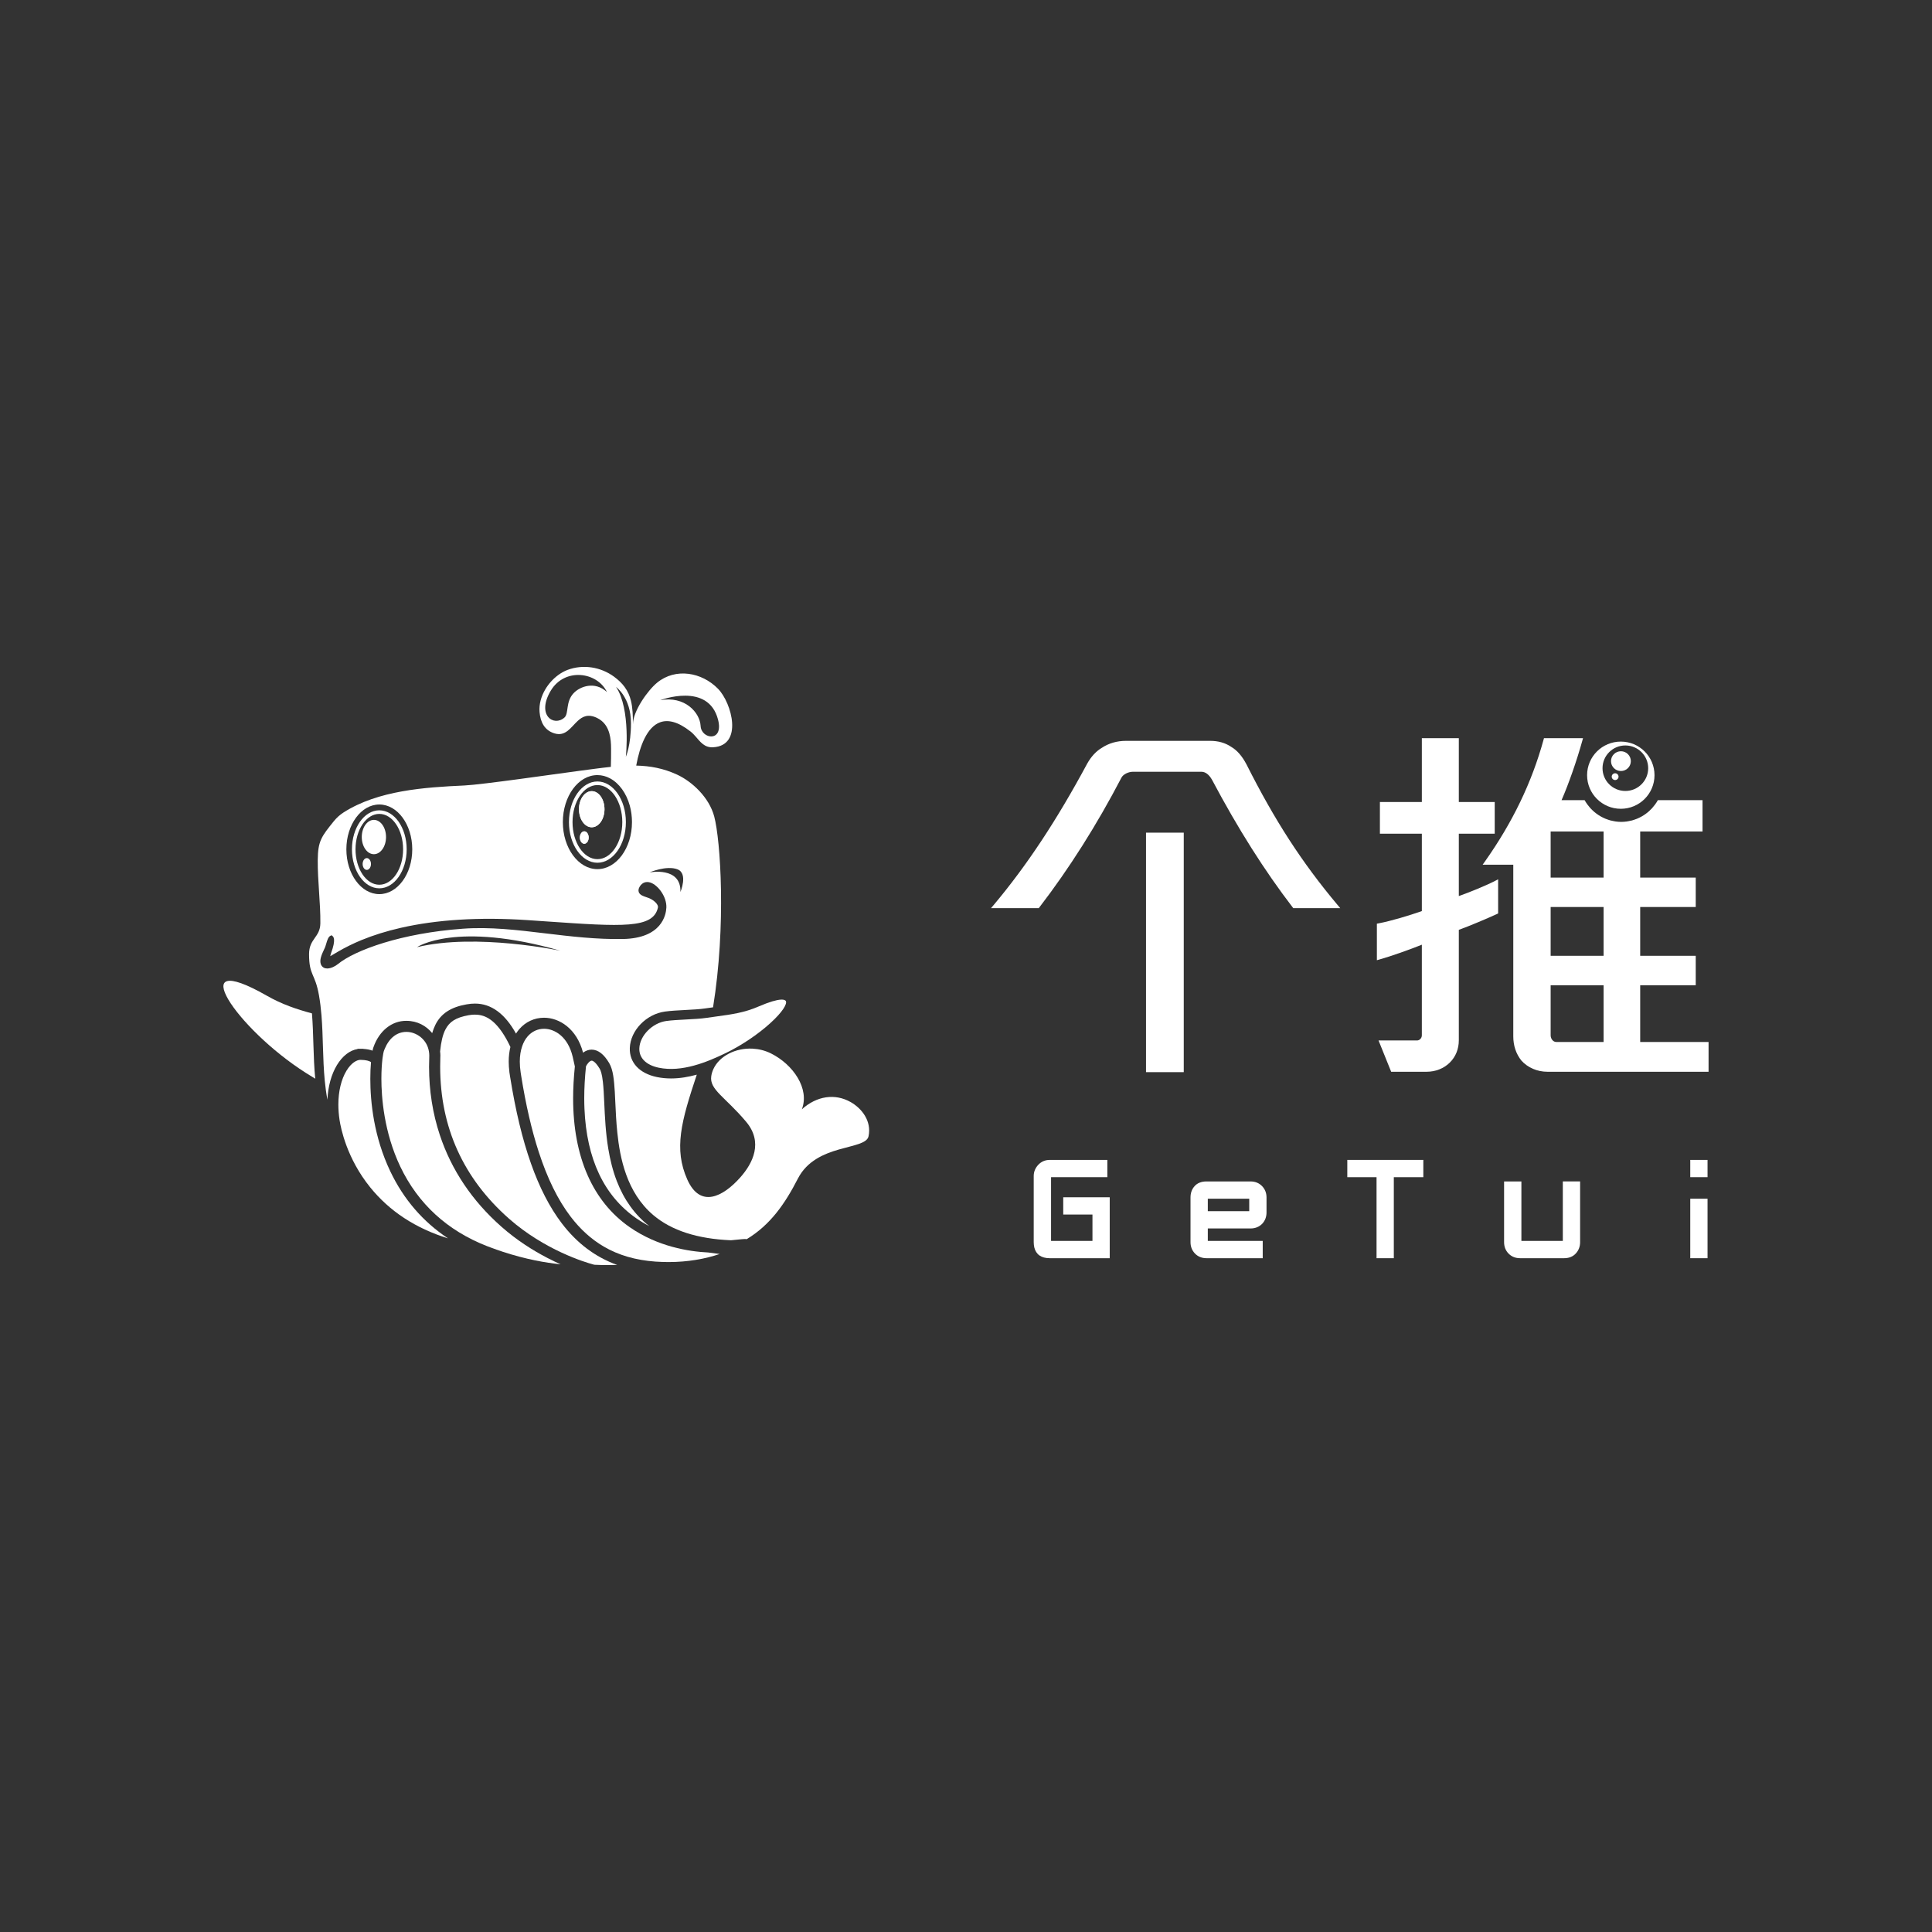 <?xml version="1.0" encoding="utf-8"?>
<!-- Generator: Adobe Illustrator 16.0.0, SVG Export Plug-In . SVG Version: 6.00 Build 0)  -->
<!DOCTYPE svg PUBLIC "-//W3C//DTD SVG 1.1//EN" "http://www.w3.org/Graphics/SVG/1.1/DTD/svg11.dtd">
<svg version="1.1" id="Layer_1" xmlns="http://www.w3.org/2000/svg" xmlns:xlink="http://www.w3.org/1999/xlink" x="0px" y="0px"
	 width="500px" height="500px" viewBox="0 0 500 500" enable-background="new 0 0 500 500" xml:space="preserve">
<rect x="0" y="0" width="500" height="500" fill="#333333" stroke="none"/>
<g>
	<path fill="#FFFFFF" d="M275.166,314.326h7.562v6.815h-10.715v-16.483h14.567v-4.474h-14.894c-1.194,0-2.192,0.432-2.979,1.263
		c-0.776,0.836-1.181,1.808-1.181,2.893v17.125c0,0.481,0.058,0.939,0.146,1.359c0.457,1.854,1.809,2.798,4.013,2.798h15.51V309.85
		h-12.03V314.326L275.166,314.326z"/>
	<path fill="#FFFFFF" d="M323.621,305.754h-11.365c-1.316,0-2.359,0.399-3.069,1.189c-0.715,0.77-1.084,1.767-1.084,2.96v11.562
		c0,1.172,0.396,2.171,1.169,2.964c0.771,0.789,1.776,1.193,2.984,1.193h14.536v-4.48H312.58v-3.217h11.041
		c1.254,0,2.282-0.424,3.073-1.252c0.713-0.777,1.082-1.761,1.082-2.91v-3.858c0-1.17-0.394-2.161-1.171-2.958
		C325.834,306.162,324.827,305.754,323.621,305.754 M323.302,313.452H312.58v-3.227h10.722V313.452z"/>
	<polygon fill="#FFFFFF" points="348.682,304.658 356.249,304.658 356.249,325.622 360.718,325.622 360.718,304.658 
		368.354,304.658 368.354,300.182 348.682,300.182 	"/>
	<path fill="#FFFFFF" d="M404.458,321.142h-10.722v-15.388h-4.479v15.714c0,1.169,0.383,2.173,1.164,2.961
		c0.771,0.789,1.768,1.193,2.992,1.193h11.366c1.279,0,2.295-0.412,3.036-1.221c0.738-0.801,1.117-1.795,1.117-2.934v-15.714h-4.476
		V321.142L404.458,321.142z"/>
	<polygon fill="#FFFFFF" points="441.269,310.227 438.078,310.227 437.764,310.227 437.438,310.227 437.438,325.622 
		441.909,325.622 441.909,310.227 441.583,310.227 	"/>
	<polygon fill="#FFFFFF" points="437.438,304.652 437.764,304.652 438.078,304.652 441.269,304.652 441.583,304.652 
		441.909,304.652 441.909,300.185 437.438,300.185 	"/>
	<rect x="296.588" y="215.492" fill="#FFFFFF" width="9.767" height="61.979"/>
	<path fill="#FFFFFF" d="M346.856,235.03h-12.155l-0.163-0.206c-7.329-9.563-14.156-20.362-20.874-33.026
		c-0.78-1.364-1.713-2.067-2.76-2.067h-17.696c-1.186,0-2.516,0.665-2.956,1.485c-6.382,12.245-13.537,23.553-21.266,33.609
		l-0.159,0.206h-12.354l0.735-0.871c8.559-10.204,16.247-21.827,24.184-36.581c1.013-1.792,2.265-3.144,3.718-4.014
		c1.822-1.217,3.961-1.835,6.338-1.835h21.706c2.117,0,3.91,0.504,5.48,1.554c1.539,0.906,2.816,2.371,3.984,4.593
		c7.299,14.494,14.328,25.344,23.505,36.282L346.856,235.03z"/>
	<path fill="#FFFFFF" d="M369.191,277.371h-9.158l-3.268-8.099h9.976c0.582,0,1.231-0.548,1.231-1.328v-23.456
		c-3.001,1.213-7.912,2.965-10.962,3.824l-0.674,0.19v-9.454l0.434-0.082c3.229-0.61,7.88-2.013,11.202-3.179v-20.021h-10.854
		v-8.199h10.854v-16.527h9.569v16.527h9.291v8.199h-9.291v16.134c2.774-0.975,7.027-2.708,9.396-3.933l0.779-0.404v8.84
		l-0.311,0.144c-2.314,1.068-7.158,3.128-9.864,4.095v28.569c0,2.259-0.798,4.249-2.308,5.756
		C373.685,276.516,371.54,277.371,369.191,277.371"/>
	<path fill="#FFFFFF" d="M424.48,269.661v-14.68h14.375v-7.617H424.48v-12.625h14.375v-7.617H424.48v-11.941h16.134v-8.102h-11.559
		c-0.208,0.374-0.44,0.73-0.686,1.076c-0.167,0.233-0.353,0.451-0.538,0.668c-0.102,0.125-0.2,0.256-0.311,0.373
		c-0.177,0.194-0.371,0.374-0.562,0.556c-0.135,0.128-0.27,0.257-0.41,0.377c-0.188,0.159-0.385,0.311-0.583,0.458
		c-0.167,0.121-0.336,0.241-0.51,0.354c-0.193,0.128-0.392,0.249-0.594,0.361c-0.198,0.117-0.405,0.218-0.613,0.319
		c-0.195,0.093-0.39,0.187-0.592,0.268c-0.235,0.098-0.479,0.183-0.722,0.26c-0.187,0.062-0.373,0.128-0.565,0.179
		c-0.29,0.078-0.587,0.132-0.885,0.187c-0.159,0.027-0.317,0.07-0.482,0.089c-0.466,0.062-0.94,0.101-1.428,0.101
		c-0.484,0-0.958-0.04-1.426-0.101c-0.162-0.019-0.32-0.062-0.481-0.089c-0.298-0.055-0.596-0.109-0.885-0.187
		c-0.189-0.051-0.376-0.117-0.568-0.179c-0.239-0.078-0.482-0.163-0.72-0.26c-0.199-0.081-0.397-0.174-0.593-0.268
		c-0.205-0.101-0.411-0.206-0.609-0.319c-0.201-0.112-0.4-0.233-0.595-0.361c-0.174-0.113-0.344-0.233-0.51-0.354
		c-0.199-0.147-0.396-0.299-0.584-0.458c-0.142-0.12-0.278-0.249-0.414-0.377c-0.189-0.182-0.384-0.362-0.56-0.556
		c-0.11-0.121-0.209-0.249-0.314-0.373c-0.183-0.218-0.368-0.436-0.533-0.668c-0.247-0.346-0.48-0.703-0.685-1.076h-5.963
		c1.814-4.146,3.928-10.189,5.366-15.362l0.187-0.676h-10.104l-0.107,0.393c-3.042,11.067-8.007,21.376-15.173,31.515l-0.594,0.839
		h7.931v44.451c0,2.361,0.714,4.507,2.087,6.221c1.648,1.851,4.109,2.91,6.754,2.91h41.698v-7.709H424.48L424.48,269.661z
		 M401.306,254.981h13.704v14.68h-12.28c-0.757,0-1.424-0.801-1.424-1.717V254.981L401.306,254.981z M415.01,247.364h-13.703
		v-12.625h13.703V247.364z M401.306,215.181h13.702v11.941h-13.702V215.181z"/>
	<path fill="#FFFFFF" d="M419.463,191.924c-4.818,0-8.725,3.89-8.725,8.693c0,4.803,3.906,8.697,8.725,8.697
		c4.817,0,8.722-3.894,8.722-8.697C428.185,195.813,424.279,191.924,419.463,191.924 M420.639,192.923
		c3.263,0,5.911,2.638,5.911,5.892c0,3.251-2.648,5.887-5.911,5.887s-5.907-2.634-5.907-5.887
		C414.731,195.561,417.376,192.923,420.639,192.923 M416.927,196.983c0,1.416,1.154,2.558,2.569,2.558
		c1.414,0,2.563-1.142,2.563-2.558c0-1.415-1.149-2.561-2.563-2.561C418.081,194.423,416.927,195.569,416.927,196.983
		 M417.112,200.998c0,0.486,0.395,0.878,0.884,0.878c0.485,0,0.881-0.393,0.881-0.878c0-0.482-0.396-0.878-0.881-0.878
		C417.507,200.12,417.112,200.516,417.112,200.998"/>
	<path fill="#FFFFFF" d="M153.137,204.751c1.827,0,3.303,2.091,3.303,4.671c0,2.576-1.477,4.675-3.303,4.675
		c-1.819,0-3.299-2.099-3.299-4.675C149.837,206.842,151.318,204.751,153.137,204.751 M150.075,216.755
		c0-0.886,0.509-1.609,1.135-1.609s1.135,0.723,1.135,1.609c0,0.887-0.509,1.605-1.135,1.605
		C150.584,218.36,150.075,217.642,150.075,216.755"/>
	<path fill="#FFFFFF" d="M185.613,263.032c-0.897,0.12-1.819,0.245-2.776,0.393c-1.433,0.214-3.422,0.319-5.346,0.421
		c-1.807,0.097-3.674,0.193-5.036,0.383c-3.612,0.49-6.88,3.793-6.995,7.073c-0.089,2.507,1.747,4.337,5.038,5.024
		c5.949,1.231,12.457-1.415,17.463-3.862c4.01-1.963,8.148-4.741,11.349-7.635c3.274-2.958,4.409-5.011,4.078-5.729
		c-0.151-0.326-1.109-1.192-7.144,1.411C192.596,262.084,189.359,262.523,185.613,263.032"/>
	<path fill="#FFFFFF" d="M69.027,257.673c-21.916-12.5-7.986,8.487,10.175,20.021c0.773,0.49,1.57,0.983,2.381,1.474
		c-0.553-5.709-0.395-11.355-0.851-16.904C76.753,261.187,72.991,259.936,69.027,257.673"/>
	<path fill="#FFFFFF" d="M98.167,229.897c3.905,0,7.08-4.527,7.08-10.096c0-5.564-3.175-10.091-7.08-10.091
		c-3.906,0-7.085,4.527-7.085,10.091C91.082,225.37,94.261,229.897,98.167,229.897 M98.167,210.635c3.394,0,6.155,4.111,6.155,9.167
		c0,5.056-2.761,9.167-6.155,9.167c-3.397,0-6.159-4.111-6.159-9.167C92.008,214.746,94.77,210.635,98.167,210.635"/>
	<path fill="#FFFFFF" d="M96.765,221.069c1.735,0,3.14-1.994,3.14-4.446s-1.405-4.441-3.14-4.441c-1.734,0-3.139,1.989-3.139,4.441
		C93.626,219.075,95.031,221.069,96.765,221.069"/>
	<path fill="#FFFFFF" d="M96.007,223.598c0-0.839-0.483-1.523-1.079-1.523c-0.596,0-1.08,0.684-1.08,1.523
		c0,0.848,0.484,1.532,1.08,1.532C95.524,225.129,96.007,224.445,96.007,223.598"/>
	<path fill="#FFFFFF" d="M154.613,223.279c4.061,0,7.364-4.717,7.364-10.515c0-5.802-3.304-10.52-7.364-10.52
		c-4.065,0-7.372,4.717-7.372,10.52C147.242,218.562,150.548,223.279,154.613,223.279 M154.613,203.174
		c3.55,0,6.437,4.301,6.437,9.59c0,5.285-2.887,9.586-6.437,9.586c-3.556,0-6.443-4.302-6.443-9.586
		C148.17,207.476,151.058,203.174,154.613,203.174"/>
	<path fill="#FFFFFF" d="M153.137,214.094c1.827,0,3.303-2.091,3.303-4.671c0-2.581-1.477-4.671-3.303-4.671
		c-1.819,0-3.297,2.09-3.297,4.671C149.84,212.002,151.318,214.094,153.137,214.094"/>
	<path fill="#FFFFFF" d="M152.344,216.755c0-0.886-0.509-1.609-1.135-1.609s-1.137,0.723-1.137,1.609
		c0,0.887,0.511,1.605,1.137,1.605S152.344,217.642,152.344,216.755"/>
	<path fill="#FFFFFF" d="M220.144,285.214c-4.035-2.286-8.757-1.606-12.624,1.873c2.06-5.356-2.27-11.608-7.986-14.457
		c-1.531-0.765-3.159-1.157-4.76-1.239c-4.387-0.229-8.588,1.885-10.143,5.269c-0.268,0.584-0.462,1.206-0.559,1.858
		c-0.515,3.481,3.61,5.354,9.017,11.781c4.459,5.289,1.805,10.709-1.543,14.46c-4.422,4.95-10.297,8.024-13.657,0.536
		c-3.567-7.949-1.585-15.104,2.441-27.174c-2.159,0.594-4.408,0.983-6.668,0.983c-1.267,0-2.499-0.125-3.669-0.365
		c-4.513-0.94-7.13-3.754-6.996-7.522c0.159-4.539,4.253-8.771,9.122-9.429c1.466-0.205,3.385-0.307,5.243-0.403
		c1.861-0.098,3.79-0.198,5.105-0.401c0.711-0.104,1.396-0.201,2.072-0.29c3.439-21.245,1.925-43.289,0.307-49.374
		c-1.317-4.966-5.72-9.05-9.629-10.854c-3.517-1.624-6.944-2.253-10.564-2.332c0.948-5.157,2.811-9.991,6.196-11.21
		c2.035-0.738,4.617-0.171,7.881,2.406c0.478,0.376,0.89,0.815,1.28,1.258c1.256,1.426,2.284,2.923,4.525,2.806
		c7.83-0.412,4.903-11.444,1.283-15.147c-4.181-4.274-10.968-5.498-15.756-1.57c-2.45,2.009-6.258,7.395-6.258,10.76
		c-0.004-2.292-0.07-4.279-0.509-6.062c-0.315-1.294-0.828-2.48-1.651-3.599c-0.676-0.921-1.558-1.792-2.717-2.642
		c-3.479-2.545-7.985-3.257-12.015-1.776c-0.833,0.311-1.646,0.762-2.412,1.322c-1.341,0.975-2.53,2.284-3.401,3.77
		c-1.039,1.779-1.625,3.804-1.462,5.801c0.219,2.666,1.307,4.76,3.848,5.545c2.899,0.893,4.263-1.606,6.052-3.245
		c1.231-1.131,2.665-1.853,4.946-0.769c0.458,0.217,0.854,0.477,1.208,0.769c2.071,1.698,2.456,4.528,2.456,7.209
		c0,1.612,0,3.147-0.059,4.705c-2.632,0.272-5.426,0.672-8.464,1.069c-5.603,0.739-24.958,3.548-29.447,3.75
		c-10.34,0.47-22.323,1.278-31.232,6.956c-1.002,0.638-1.842,1.415-2.552,2.289c-3.169,3.937-4.122,5.099-4.159,10.065
		c-0.043,5.428,0.735,11.109,0.675,16.371c-0.046,3.641-2.923,3.94-2.923,7.962c0,5.64,1.542,4.826,2.576,10.709
		c0.296,1.699,0.495,3.405,0.636,5.122c0.457,5.549,0.3,11.199,0.851,16.903c0.159,1.644,0.377,3.292,0.687,4.943
		c0.166-3.467,1.009-6.548,2.472-8.973c1.431-2.354,3.333-3.823,5.314-4.134v-0.063l1.507-0.007v0.027
		c0.896,0.051,1.687,0.205,2.383,0.455c0.076-0.354,0.153-0.65,0.237-0.883c1.482-4.236,4.751-6.874,8.535-6.836
		c2.863,0.008,5.146,1.313,6.667,3.176c0.228-0.766,0.496-1.478,0.819-2.13c1.43-2.906,3.992-4.589,8.063-5.305
		c0.773-0.14,1.526-0.213,2.207-0.206c4.179,0,7.748,2.615,10.604,7.773c0.256-0.402,0.526-0.786,0.831-1.136
		c1.652-1.916,3.93-2.973,6.414-2.973c0.014,0,0.025,0,0.037,0c3.89,0,8.453,2.806,10.07,9.047c0.682-0.521,1.415-0.785,2.213-0.793
		c0.835,0,1.677,0.315,2.437,0.913c0.736,0.578,1.431,1.421,2.125,2.585c1.016,1.752,1.243,4.305,1.442,7.457
		c0.046,0.854,0.089,1.752,0.132,2.685c0.11,2.409,0.233,5.142,0.529,7.923c0.659,6.307,2.339,15.369,9.303,21.264
		c4.729,4.014,11.494,6.155,20.098,6.509c0.124,0.004,3.047-0.322,3.625-0.326c0.109,0.004,0.264,0.007,0.451,0.042
		c6.116-3.703,9.883-9.128,13.239-15.668c4.736-9.225,17.521-7.23,18.295-10.978C225.603,290.06,222.982,286.818,220.144,285.214
		 M185.837,186.271c1.512,5.914-4.351,5.052-4.519,1.601c-0.18-3.447-4.065-7.846-10.469-6.657
		C170.849,181.214,183.314,176.4,185.837,186.271 M148.437,179.408c-2.116,2.258-1.178,5.23-2.357,6.292
		c-2.74,2.463-7.333-0.595-3.542-6.952c3.573-5.997,11.998-4.928,14.536,0.346C153.934,176.206,150.102,177.632,148.437,179.408
		 M175.313,224.974c2.833,1.068,0.775,5.888,0.775,5.888c0.253-6.692-7.991-5.087-7.991-5.087S172.479,223.901,175.313,224.974
		 M163.294,187.16c0,5.774-1.325,8.696-1.325,8.696s1.329-12.311-2.537-18.081C159.432,177.776,163.294,180.503,163.294,187.16
		 M154.613,200.594c1.158,0,2.264,0.303,3.279,0.851c2.352,1.267,4.214,3.844,5.103,7.072c0.361,1.323,0.562,2.752,0.562,4.244
		c0,6.711-4.014,12.171-8.945,12.171c-4.936,0-8.947-5.46-8.947-12.171C145.667,206.054,149.678,200.594,154.613,200.594
		 M98.167,208.202c4.7,0,8.524,5.208,8.524,11.6c0,6.396-3.824,11.6-8.524,11.6c-4.704,0-8.528-5.203-8.528-11.6
		C89.639,213.409,93.463,208.202,98.167,208.202 M107.915,245.126c0,0,10.035-6.835,37.131,0.93
		C145.046,246.056,123.307,241.419,107.915,245.126 M141.224,241.566c-7.405-0.889-14.399-1.729-21.409-1.219
		c-15.957,1.15-27.968,5.557-32.373,9.163c-0.648,0.532-1.765,1.131-2.756,1.131c-0.332,0-0.65-0.066-0.932-0.226
		c-0.731-0.413-1.011-1.333-0.75-2.464c0.183-0.781,0.513-1.481,0.832-2.161c0.107-0.225,0.213-0.454,0.314-0.68
		c0.067-0.151,0.15-0.438,0.235-0.742c0.321-1.124,0.591-1.936,1.155-2.2l0.272-0.128l0.23,0.195
		c0.243,0.202,0.981,0.828-0.376,4.473c-0.11,0.299-0.167,0.567-0.185,0.75c0.088-0.051,0.171-0.098,0.253-0.148
		c0.067-0.042,0.137-0.081,0.205-0.12c0.235-0.136,0.473-0.279,0.71-0.419c0.289-0.175,0.579-0.347,0.873-0.514
		c1.865-1.087,3.878-2.075,5.98-2.946c3.174-1.301,6.521-2.343,10.239-3.194c4.708-1.068,9.662-1.756,15.148-2.098
		c5.627-0.351,11.45-0.311,17.798,0.116c1.715,0.117,3.359,0.229,4.929,0.338c19.411,1.34,27.446,1.893,28.656-3.595
		c0.182-0.808-1.047-1.923-2.312-2.451c-0.19-0.078-0.416-0.152-0.644-0.225c-0.812-0.265-1.731-0.568-2.003-1.337
		c-0.151-0.431-0.062-0.921,0.268-1.453c0.625-1.007,1.628-1.372,2.746-1.007c1.981,0.653,4.265,3.696,4.127,6.498
		c-0.09,1.854-1.166,7.923-11.244,8.11C154.356,243.136,147.679,242.34,141.224,241.566"/>
	<path fill="#FFFFFF" d="M164.643,315.274c0.015,0.007,0.031,0.015,0.043,0.027c1.061,0.733,2.176,1.406,3.346,2.013
		c-3.704-2.888-6.52-6.782-8.384-11.597c-1.071-2.763-1.759-5.618-2.226-8.435c-0.688-4.166-0.878-8.25-1.037-11.806
		c-0.097-2.11-0.182-3.93-0.356-5.464c-0.227-2.075-0.573-3-0.821-3.408c-0.629-1.057-1.127-1.562-1.432-1.799
		c-0.4-0.315-0.591-0.307-0.667-0.307c-0.17,0-0.47,0.14-0.823,0.532c-0.206,0.221-0.414,0.523-0.6,0.863
		c-0.01,0.015-0.021,0.029-0.029,0.046c-0.303,2.918-0.457,5.709-0.457,8.289c0,0.936,0.021,1.85,0.061,2.751
		C151.819,299.956,156.312,309.465,164.643,315.274"/>
	<path fill="#FFFFFF" d="M101.019,303.165c-4.284-8.963-5.181-17.991-5.181-23.979c0-1.523,0.062-2.996,0.177-4.324
		c-0.479-0.299-1.241-0.545-2.592-0.567l-0.175-0.005c-0.875,0.005-2.33,0.738-3.581,2.817c-1.354,2.234-2.099,5.344-2.099,8.755
		c0,1.279,0.104,2.612,0.305,3.961c0.334,2.203,1.89,9.975,7.927,17.447c5.01,6.202,11.772,10.628,20.148,13.219
		C109.477,316.194,104.471,310.405,101.019,303.165"/>
	<path fill="#FFFFFF" d="M129.796,317.497c-7.599-6.688-12.981-14.731-15.972-23.762c-1.84-5.547-2.783-11.469-2.783-17.674
		c0-0.777,0.018-1.608,0.054-2.607c0.004-0.112,0.004-0.198,0.004-0.288c0-0.36-0.037-0.702-0.089-1.032
		c-0.507-3.164-3.258-5.083-5.831-5.083c-2.461,0.015-4.442,1.573-5.621,4.398l-0.224,0.584c-0.064,0.188-0.202,0.796-0.329,1.787
		c-0.02,0.155-0.038,0.314-0.057,0.489c-0.112,0.999-0.245,2.653-0.245,4.872c0,4.664,0.639,13.819,4.906,22.76
		c4.611,9.638,12.169,16.554,22.455,20.564c0.321,0.125,0.633,0.237,0.949,0.354c1.051,0.393,2.086,0.761,3.089,1.093
		c5.998,1.969,11.147,2.863,14.98,3.248c-1.073-0.479-2.231-1.03-3.445-1.663C137.97,323.636,133.783,321.015,129.796,317.497"/>
	<path fill="#FFFFFF" d="M145.376,316.575c-6.215-8.168-10.578-20.513-13.329-37.716h-0.004l-0.113-0.738l-0.001-0.004l-0.114-0.746
		h0.011c-0.112-0.913-0.171-1.791-0.171-2.631c0-1.352,0.152-2.614,0.437-3.785c-0.34-0.722-0.686-1.402-1.036-2.031
		c-3.139-5.592-6.013-6.325-8.164-6.338c-0.513,0-1.068,0.054-1.647,0.155c-3.295,0.617-4.927,1.64-6.011,3.773
		c-0.649,1.286-1.084,3.101-1.337,5.606c0.045,0.351,0.074,0.695,0.074,1.042c0,0.141-0.004,0.275-0.014,0.412
		c-0.024,0.766-0.041,1.586-0.041,2.487c0,15.663,5.982,28.884,17.778,39.298c9.276,8.183,19.741,11.314,21.746,11.86
		c0.187,0.054,0.312,0.085,0.395,0.104c1.138,0.056,2.296,0.082,3.478,0.082h0.037h0.035c0.793,0,1.572-0.011,2.338-0.035
		C154.054,325.318,149.309,321.752,145.376,316.575"/>
	<path fill="#FFFFFF" d="M163.005,317.618c-9.612-6.658-14.688-18.203-14.68-33.388c0-2.602,0.156-5.366,0.447-8.228
		c-0.195-0.897-0.384-1.752-0.559-2.514c-1.27-5.335-4.78-7.24-7.403-7.243c-1.662,0.003-3.138,0.688-4.266,1.985
		c-0.603,0.696-1.069,1.546-1.402,2.521c-0.403,1.162-0.618,2.503-0.618,3.987c0,0.906,0.076,1.865,0.227,2.848l0.111,0.705
		l0.023,0.132h-0.003c1.196,7.483,2.698,14,4.521,19.624c2.248,6.936,4.988,12.504,8.26,16.799c2.533,3.317,5.371,5.882,8.596,7.768
		c3.823,2.233,8.199,3.505,13.3,3.881c0.036,0.005,0.075,0.009,0.11,0.009c1.115,0.073,2.249,0.109,3.342,0.116
		c2.588,0,4.919-0.218,6.971-0.548c2.532-0.408,4.64-0.983,6.272-1.543c-0.841-0.09-1.821-0.218-2.946-0.384
		C178.18,323.896,170.185,322.604,163.005,317.618"/>
</g>
</svg>
